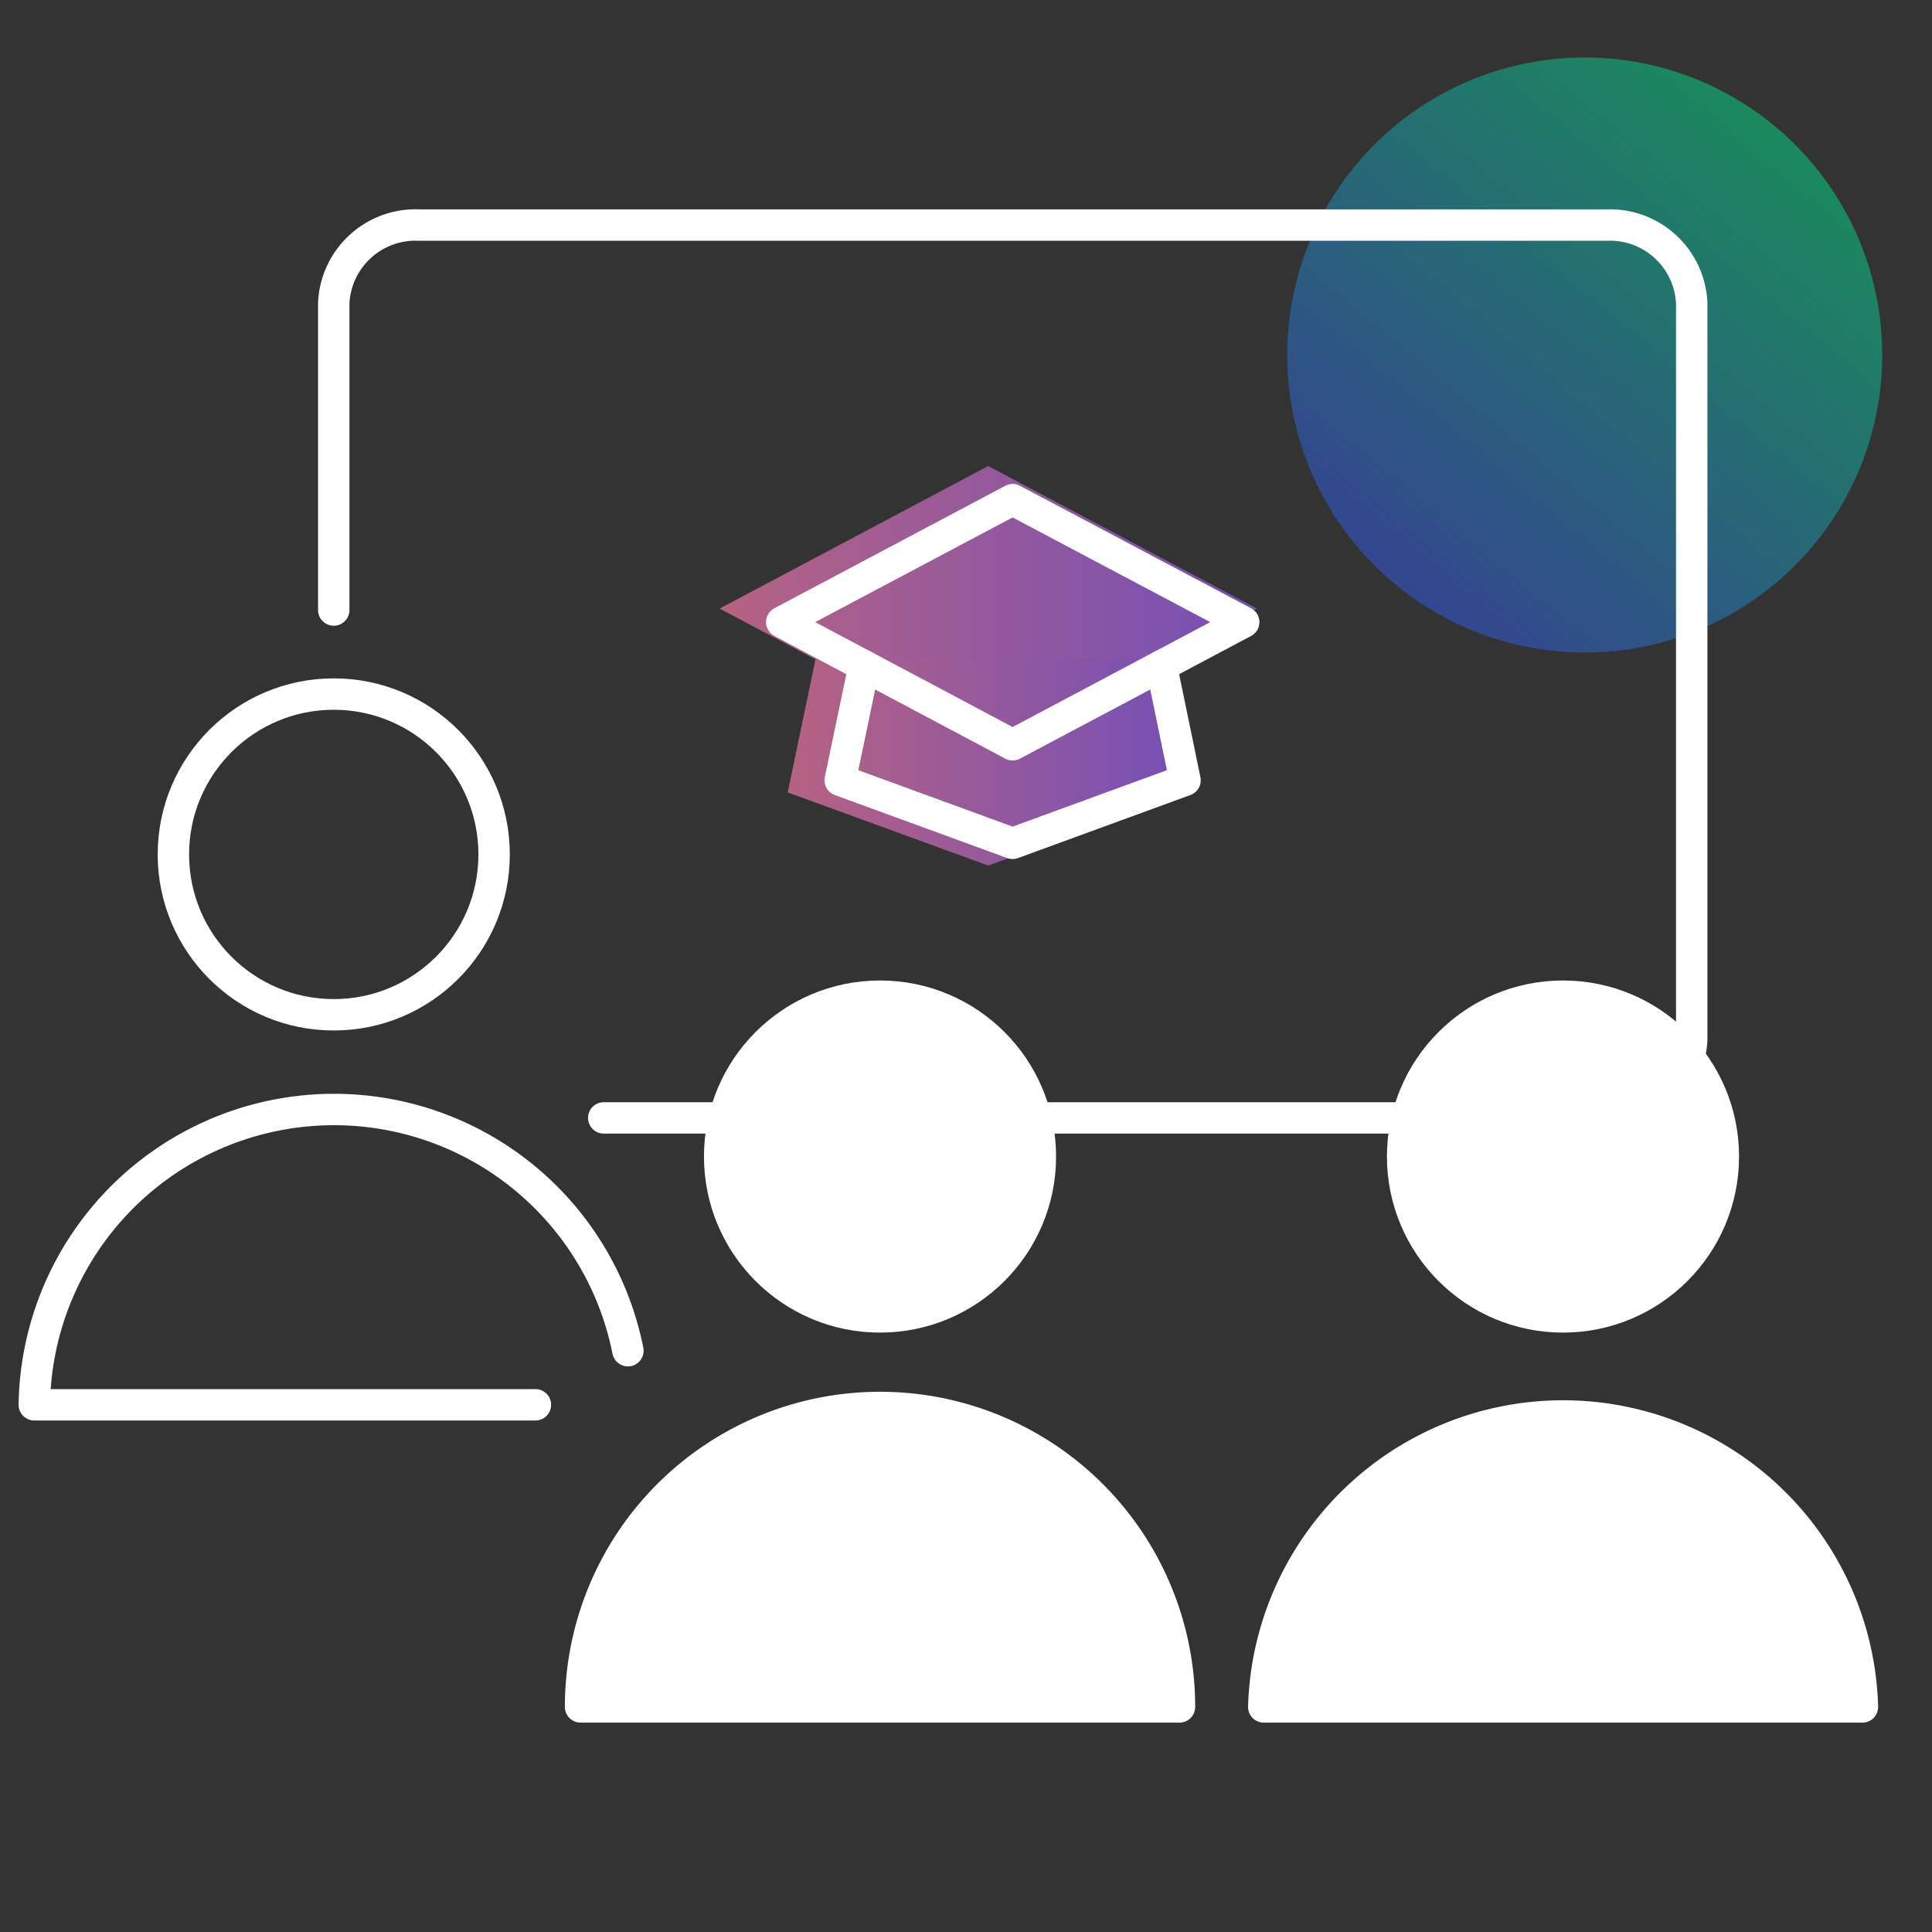 <svg id="Layer_1" data-name="Layer 1" xmlns="http://www.w3.org/2000/svg" xmlns:xlink="http://www.w3.org/1999/xlink" viewBox="0 0 80 80"><rect x="0" y="0" width="80" height="80" fill="#333333" stroke="none"/><defs><style>.cls-1,.cls-4{opacity:0.5;}.cls-1{fill:url(#linear-gradient);}.cls-2{opacity:0.28;}.cls-3,.cls-8{fill:#fff;}.cls-5{fill:url(#linear-gradient-2);}.cls-6{fill:url(#linear-gradient-3);}.cls-7{fill:none;}.cls-7,.cls-8{stroke:#fff;stroke-linecap:round;stroke-linejoin:round;stroke-width:1.3px;}</style><linearGradient id="linear-gradient" x1="74.73" y1="3.77" x2="54.98" y2="27.46" gradientUnits="userSpaceOnUse"><stop offset="0" stop-color="#00eb81"/><stop offset="1" stop-color="#3e44fe"/></linearGradient><linearGradient id="linear-gradient-2" x1="29.8" y1="25.2" x2="52.04" y2="25.2" gradientUnits="userSpaceOnUse"><stop offset="0" stop-color="#ff5898"/><stop offset="1" stop-color="#7d33ff"/></linearGradient><linearGradient id="linear-gradient-3" x1="32.62" y1="31.57" x2="49.22" y2="31.57" xlink:href="#linear-gradient-2"/></defs><circle class="cls-1" cx="65.62" cy="14.7" r="12.32"/><g class="cls-2"><polygon class="cls-3" points="40.92 31.09 29.8 25.2 40.92 19.3 52.04 25.2 40.92 31.09"/><polyline class="cls-3" points="48.07 27.3 49.22 32.81 40.92 35.84 32.62 32.81 33.77 27.3"/></g><g class="cls-4"><polygon class="cls-5" points="40.92 31.09 29.8 25.2 40.92 19.3 52.04 25.2 40.92 31.09"/><polyline class="cls-6" points="48.07 27.3 49.22 32.81 40.92 35.84 32.62 32.81 33.77 27.3"/></g><path class="cls-7" d="M13.82,25.26V12.54a3.39,3.39,0,0,1,3.54-3.22H66.51a3.39,3.39,0,0,1,3.54,3.22V43.07a3.41,3.41,0,0,1-3.54,3.22H25"/><path class="cls-7" d="M26,55.93A12.41,12.41,0,0,0,1.42,58.17H22.17"/><circle class="cls-7" cx="13.82" cy="35.38" r="6.64"/><path class="cls-8" d="M48.84,70.68a12.4,12.4,0,0,0-24.8,0Z"/><circle class="cls-8" cx="36.44" cy="47.89" r="6.64"/><path class="cls-8" d="M77.12,70.68a12.4,12.4,0,0,0-24.79,0Z"/><circle class="cls-8" cx="64.72" cy="47.89" r="6.64"/><polygon class="cls-7" points="41.93 30.84 32.37 25.76 41.93 20.69 51.5 25.76 41.93 30.84"/><polyline class="cls-7" points="48.09 27.57 49.07 32.31 41.93 34.92 34.79 32.31 35.78 27.57"/></svg>